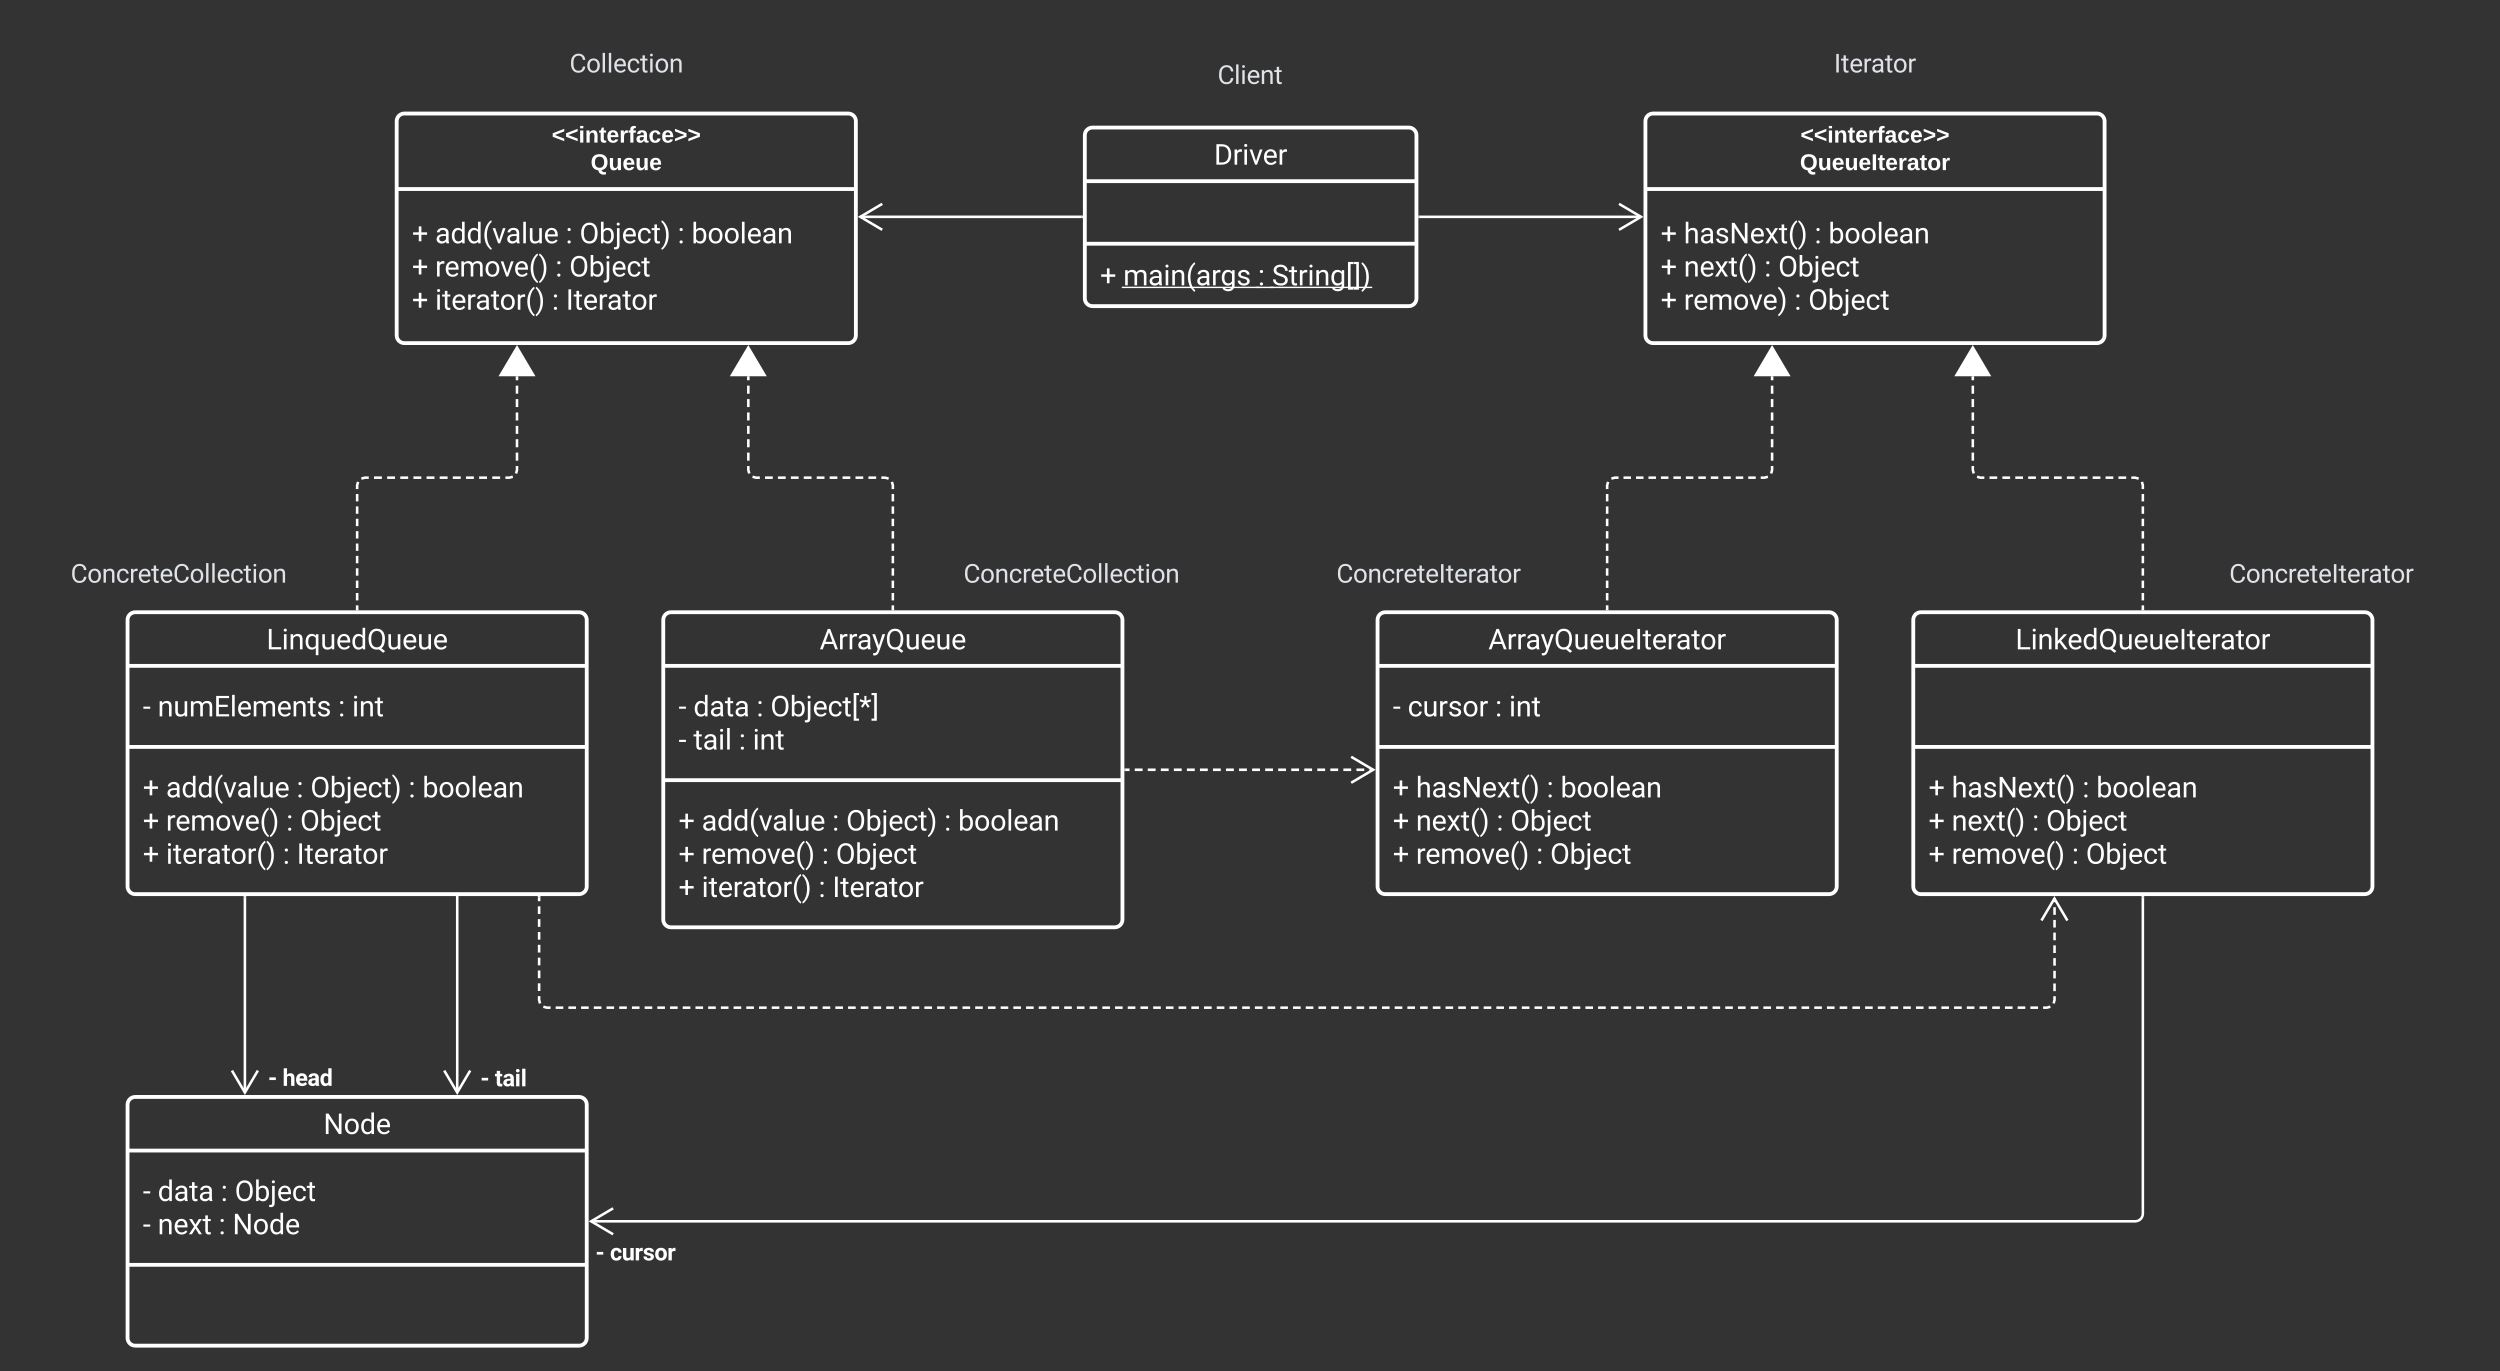 <svg xmlns="http://www.w3.org/2000/svg" xmlns:xlink="http://www.w3.org/1999/xlink" xmlns:lucid="lucid" width="1960" height="1075"><rect width="100%" height="100%" fill="#333333" stroke="none"/><g transform="translate(-140 -360)" lucid:page-tab-id="3UGUZuS4~6EK"><path d="M860 780h240v60H860z" fill="none"/><use xlink:href="#a" transform="matrix(1,0,0,1,860,780) translate(35.371 36.836)"/><path d="M240 846c0-3.3 2.7-6 6-6h348c3.3 0 6 2.7 6 6v209c0 3.3-2.7 6-6 6H246c-3.3 0-6-2.7-6-6z" stroke="#fff" stroke-width="3" fill-opacity="0"/><path d="M240 882.04h360m-360 63.54h360" stroke="#fff" stroke-width="3" fill="none"/><use xlink:href="#b" transform="matrix(1,0,0,1,248,848) translate(100.939 21.095)"/><use xlink:href="#c" transform="matrix(1,0,0,1,252,890.042) translate(0 31.595)"/><use xlink:href="#d" transform="matrix(1,0,0,1,252,890.042) translate(153.147 31.595)"/><use xlink:href="#e" transform="matrix(1,0,0,1,252,890.042) translate(164.03 31.595)"/><use xlink:href="#f" transform="matrix(1,0,0,1,252,953.583) translate(0 31.554)"/><use xlink:href="#g" transform="matrix(1,0,0,1,252,953.583) translate(18.099 31.554)"/><use xlink:href="#d" transform="matrix(1,0,0,1,252,953.583) translate(120.454 31.554)"/><use xlink:href="#h" transform="matrix(1,0,0,1,252,953.583) translate(131.337 31.554)"/><use xlink:href="#d" transform="matrix(1,0,0,1,252,953.583) translate(208.279 31.554)"/><use xlink:href="#i" transform="matrix(1,0,0,1,252,953.583) translate(219.162 31.554)"/><use xlink:href="#j" transform="matrix(1,0,0,1,252,953.583) translate(0 57.595)"/><use xlink:href="#k" transform="matrix(1,0,0,1,252,953.583) translate(18.099 57.595)"/><use xlink:href="#d" transform="matrix(1,0,0,1,252,953.583) translate(112.391 57.595)"/><use xlink:href="#l" transform="matrix(1,0,0,1,252,953.583) translate(123.275 57.595)"/><use xlink:href="#j" transform="matrix(1,0,0,1,252,953.583) translate(0 83.637)"/><use xlink:href="#m" transform="matrix(1,0,0,1,252,953.583) translate(18.099 83.637)"/><use xlink:href="#d" transform="matrix(1,0,0,1,252,953.583) translate(109.755 83.637)"/><use xlink:href="#n" transform="matrix(1,0,0,1,252,953.583) translate(120.638 83.637)"/><path d="M660 846c0-3.3 2.7-6 6-6h348c3.3 0 6 2.7 6 6v235c0 3.3-2.7 6-6 6H666c-3.3 0-6-2.7-6-6z" stroke="#fff" stroke-width="3" fill-opacity="0"/><path d="M660 882.04h360m-360 89.6h360" stroke="#fff" stroke-width="3" fill="none"/><use xlink:href="#o" transform="matrix(1,0,0,1,668,848) translate(114.567 21.095)"/><use xlink:href="#p" transform="matrix(1,0,0,1,672,890.042) translate(0 31.575)"/><use xlink:href="#d" transform="matrix(1,0,0,1,672,890.042) translate(61.1 31.575)"/><use xlink:href="#q" transform="matrix(1,0,0,1,672,890.042) translate(71.984 31.575)"/><use xlink:href="#r" transform="matrix(1,0,0,1,672,890.042) translate(0 57.616)"/><use xlink:href="#d" transform="matrix(1,0,0,1,672,890.042) translate(47.266 57.616)"/><use xlink:href="#e" transform="matrix(1,0,0,1,672,890.042) translate(58.149 57.616)"/><use xlink:href="#f" transform="matrix(1,0,0,1,672,979.625) translate(0 31.554)"/><use xlink:href="#g" transform="matrix(1,0,0,1,672,979.625) translate(18.099 31.554)"/><use xlink:href="#d" transform="matrix(1,0,0,1,672,979.625) translate(120.454 31.554)"/><use xlink:href="#h" transform="matrix(1,0,0,1,672,979.625) translate(131.337 31.554)"/><use xlink:href="#d" transform="matrix(1,0,0,1,672,979.625) translate(208.279 31.554)"/><use xlink:href="#s" transform="matrix(1,0,0,1,672,979.625) translate(219.162 31.554)"/><use xlink:href="#f" transform="matrix(1,0,0,1,672,979.625) translate(0 57.595)"/><use xlink:href="#k" transform="matrix(1,0,0,1,672,979.625) translate(18.099 57.595)"/><use xlink:href="#d" transform="matrix(1,0,0,1,672,979.625) translate(112.391 57.595)"/><use xlink:href="#t" transform="matrix(1,0,0,1,672,979.625) translate(123.275 57.595)"/><use xlink:href="#f" transform="matrix(1,0,0,1,672,979.625) translate(0 83.637)"/><use xlink:href="#m" transform="matrix(1,0,0,1,672,979.625) translate(18.099 83.637)"/><use xlink:href="#d" transform="matrix(1,0,0,1,672,979.625) translate(109.755 83.637)"/><use xlink:href="#n" transform="matrix(1,0,0,1,672,979.625) translate(120.638 83.637)"/><path d="M240 1226c0-3.3 2.7-6 6-6h348c3.3 0 6 2.7 6 6v183c0 3.3-2.7 6-6 6H246c-3.3 0-6-2.7-6-6z" stroke="#fff" stroke-width="3" fill-opacity="0"/><path d="M240 1262.04h360m-360 89.6l360-.02" stroke="#fff" stroke-width="3" fill="none"/><use xlink:href="#u" transform="matrix(1,0,0,1,248,1228) translate(145.589 21.095)"/><use xlink:href="#v" transform="matrix(1,0,0,1,252,1270.042) translate(0 31.575)"/><use xlink:href="#w" transform="matrix(1,0,0,1,252,1270.042) translate(11.632 31.575)"/><use xlink:href="#d" transform="matrix(1,0,0,1,252,1270.042) translate(61.1 31.575)"/><use xlink:href="#l" transform="matrix(1,0,0,1,252,1270.042) translate(71.984 31.575)"/><use xlink:href="#x" transform="matrix(1,0,0,1,252,1270.042) translate(0 57.616)"/><use xlink:href="#y" transform="matrix(1,0,0,1,252,1270.042) translate(11.632 57.616)"/><use xlink:href="#d" transform="matrix(1,0,0,1,252,1270.042) translate(59.44 57.616)"/><use xlink:href="#z" transform="matrix(1,0,0,1,252,1270.042) translate(70.323 57.616)"/><path d="M332 1063.5v153.18" stroke="#fff" stroke-width="2" fill="none"/><path d="M333 1063.53h-2v-1.03h2z" stroke="#fff" stroke-width=".05" fill="#fff"/><path d="M321.82 1199.32l10.18 17.22 10.18-17.22" stroke="#fff" stroke-width="2" fill="none"/><use xlink:href="#A" transform="matrix(1,0,0,1,350.181,1194.829) translate(0 16.493)"/><path d="M498.46 1061v155.68M498.46 1061.03V1060M488.28 1199.32l10.18 17.22 10.18-17.22" stroke="#fff" stroke-width="2" fill="none"/><use xlink:href="#B" transform="matrix(1,0,0,1,516.637,1195.181) translate(0 16.493)"/><use xlink:href="#C" transform="matrix(1,0,0,1,516.637,1195.181) translate(11.319 16.493)"/><path d="M1220 846c0-3.3 2.7-6 6-6h348c3.3 0 6 2.7 6 6v209c0 3.3-2.7 6-6 6h-348c-3.3 0-6-2.7-6-6z" stroke="#fff" stroke-width="3" fill-opacity="0"/><path d="M1220 882.04h360m-360 63.54h360" stroke="#fff" stroke-width="3" fill="none"/><use xlink:href="#D" transform="matrix(1,0,0,1,1228,848) translate(78.825 21.095)"/><use xlink:href="#E" transform="matrix(1,0,0,1,1232,890.042) translate(0 31.595)"/><use xlink:href="#d" transform="matrix(1,0,0,1,1232,890.042) translate(80.187 31.595)"/><use xlink:href="#e" transform="matrix(1,0,0,1,1232,890.042) translate(91.07 31.595)"/><use xlink:href="#f" transform="matrix(1,0,0,1,1232,953.583) translate(0 31.554)"/><use xlink:href="#F" transform="matrix(1,0,0,1,1232,953.583) translate(18.099 31.554)"/><use xlink:href="#d" transform="matrix(1,0,0,1,1232,953.583) translate(120.595 31.554)"/><use xlink:href="#i" transform="matrix(1,0,0,1,1232,953.583) translate(131.478 31.554)"/><use xlink:href="#j" transform="matrix(1,0,0,1,1232,953.583) translate(0 57.595)"/><use xlink:href="#G" transform="matrix(1,0,0,1,1232,953.583) translate(18.099 57.595)"/><use xlink:href="#d" transform="matrix(1,0,0,1,1232,953.583) translate(81.228 57.595)"/><use xlink:href="#l" transform="matrix(1,0,0,1,1232,953.583) translate(92.112 57.595)"/><use xlink:href="#j" transform="matrix(1,0,0,1,1232,953.583) translate(0 83.637)"/><use xlink:href="#k" transform="matrix(1,0,0,1,1232,953.583) translate(18.099 83.637)"/><use xlink:href="#d" transform="matrix(1,0,0,1,1232,953.583) translate(112.391 83.637)"/><use xlink:href="#H" transform="matrix(1,0,0,1,1232,953.583) translate(123.275 83.637)"/><path d="M1640 846c0-3.3 2.7-6 6-6h348c3.3 0 6 2.7 6 6v209c0 3.3-2.7 6-6 6h-348c-3.3 0-6-2.7-6-6z" stroke="#fff" stroke-width="3" fill-opacity="0"/><path d="M1640 882.04h360m-360 63.54h360" stroke="#fff" stroke-width="3" fill="none"/><use xlink:href="#I" transform="matrix(1,0,0,1,1648,848) translate(72.114 21.095)"/><g><use xlink:href="#f" transform="matrix(1,0,0,1,1652,953.583) translate(0 31.554)"/><use xlink:href="#F" transform="matrix(1,0,0,1,1652,953.583) translate(18.099 31.554)"/><use xlink:href="#d" transform="matrix(1,0,0,1,1652,953.583) translate(120.595 31.554)"/><use xlink:href="#i" transform="matrix(1,0,0,1,1652,953.583) translate(131.478 31.554)"/><use xlink:href="#j" transform="matrix(1,0,0,1,1652,953.583) translate(0 57.595)"/><use xlink:href="#G" transform="matrix(1,0,0,1,1652,953.583) translate(18.099 57.595)"/><use xlink:href="#d" transform="matrix(1,0,0,1,1652,953.583) translate(81.228 57.595)"/><use xlink:href="#l" transform="matrix(1,0,0,1,1652,953.583) translate(92.112 57.595)"/><use xlink:href="#j" transform="matrix(1,0,0,1,1652,953.583) translate(0 83.637)"/><use xlink:href="#k" transform="matrix(1,0,0,1,1652,953.583) translate(18.099 83.637)"/><use xlink:href="#d" transform="matrix(1,0,0,1,1652,953.583) translate(112.391 83.637)"/><use xlink:href="#H" transform="matrix(1,0,0,1,1652,953.583) translate(123.275 83.637)"/></g><path d="M1820 1063.5v248c0 3.3-2.7 6-6 6H603.32" stroke="#fff" stroke-width="2" fill="none"/><path d="M1821 1063.53h-2v-1.03h2z" stroke="#fff" stroke-width=".05" fill="#fff"/><path d="M620.68 1307.32l-17.22 10.18 17.22 10.18" stroke="#fff" stroke-width="2" fill="none"/><g><use xlink:href="#J" transform="matrix(1,0,0,1,606.884,1331.681) translate(0 16.493)"/></g><path d="M990.5 466c0-3.3 2.7-6 6-6h248c3.3 0 6 2.7 6 6v128c0 3.3-2.7 6-6 6h-248c-3.3 0-6-2.7-6-6z" stroke="#fff" stroke-width="3" fill-opacity="0"/><path d="M990.5 502.04h260m-260 49.04h260" stroke="#fff" stroke-width="3" fill="none"/><g><use xlink:href="#K" transform="matrix(1,0,0,1,998.5,468) translate(93.3 21.095)"/></g><g><use xlink:href="#L" transform="matrix(1,0,0,1,1002.5,559.083) translate(0 24.595)"/><use xlink:href="#M" transform="matrix(1,0,0,1,1002.5,559.083) translate(18.099 24.595)"/><use xlink:href="#N" transform="matrix(1,0,0,1,1002.5,559.083) translate(123.741 24.595)"/><use xlink:href="#O" transform="matrix(1,0,0,1,1002.5,559.083) translate(134.625 24.595)"/></g><path d="M451 455c0-3.3 2.7-6 6-6h348c3.3 0 6 2.7 6 6v168c0 3.3-2.7 6-6 6H457c-3.3 0-6-2.7-6-6z" stroke="#fff" stroke-width="3" fill-opacity="0"/><path d="M451 508.2h360" stroke="#fff" stroke-width="3" fill="none"/><g><use xlink:href="#P" transform="matrix(1,0,0,1,459,457) translate(113.575 14.8)"/><use xlink:href="#Q" transform="matrix(1,0,0,1,459,457) translate(144.05 36.4)"/></g><g><use xlink:href="#f" transform="matrix(1,0,0,1,463,516.2) translate(0 34.554)"/><use xlink:href="#g" transform="matrix(1,0,0,1,463,516.2) translate(18.099 34.554)"/><use xlink:href="#d" transform="matrix(1,0,0,1,463,516.2) translate(120.454 34.554)"/><use xlink:href="#h" transform="matrix(1,0,0,1,463,516.2) translate(131.337 34.554)"/><use xlink:href="#d" transform="matrix(1,0,0,1,463,516.2) translate(208.279 34.554)"/><use xlink:href="#s" transform="matrix(1,0,0,1,463,516.2) translate(219.162 34.554)"/><use xlink:href="#f" transform="matrix(1,0,0,1,463,516.2) translate(0 60.595)"/><use xlink:href="#k" transform="matrix(1,0,0,1,463,516.2) translate(18.099 60.595)"/><use xlink:href="#d" transform="matrix(1,0,0,1,463,516.2) translate(112.391 60.595)"/><use xlink:href="#t" transform="matrix(1,0,0,1,463,516.2) translate(123.275 60.595)"/><use xlink:href="#f" transform="matrix(1,0,0,1,463,516.2) translate(0 86.637)"/><use xlink:href="#m" transform="matrix(1,0,0,1,463,516.2) translate(18.099 86.637)"/><use xlink:href="#d" transform="matrix(1,0,0,1,463,516.2) translate(109.755 86.637)"/><use xlink:href="#n" transform="matrix(1,0,0,1,463,516.2) translate(120.638 86.637)"/></g><path d="M1430 455c0-3.3 2.7-6 6-6h348c3.3 0 6 2.7 6 6v168c0 3.3-2.7 6-6 6h-348c-3.3 0-6-2.7-6-6z" stroke="#fff" stroke-width="3" fill-opacity="0"/><path d="M1430 508.2h360" stroke="#fff" stroke-width="3" fill="none"/><g><use xlink:href="#P" transform="matrix(1,0,0,1,1438,457) translate(113.575 14.8)"/><use xlink:href="#R" transform="matrix(1,0,0,1,1438,457) translate(113.125 36.4)"/></g><g><use xlink:href="#f" transform="matrix(1,0,0,1,1442,516.2) translate(0 34.554)"/><use xlink:href="#F" transform="matrix(1,0,0,1,1442,516.2) translate(18.099 34.554)"/><use xlink:href="#d" transform="matrix(1,0,0,1,1442,516.2) translate(120.595 34.554)"/><use xlink:href="#s" transform="matrix(1,0,0,1,1442,516.2) translate(131.478 34.554)"/><use xlink:href="#f" transform="matrix(1,0,0,1,1442,516.2) translate(0 60.595)"/><use xlink:href="#G" transform="matrix(1,0,0,1,1442,516.2) translate(18.099 60.595)"/><use xlink:href="#d" transform="matrix(1,0,0,1,1442,516.2) translate(81.228 60.595)"/><use xlink:href="#t" transform="matrix(1,0,0,1,1442,516.2) translate(92.112 60.595)"/><use xlink:href="#f" transform="matrix(1,0,0,1,1442,516.2) translate(0 86.637)"/><use xlink:href="#S" transform="matrix(1,0,0,1,1442,516.2) translate(18.099 86.637)"/><use xlink:href="#d" transform="matrix(1,0,0,1,1442,516.2) translate(104.796 86.637)"/><use xlink:href="#H" transform="matrix(1,0,0,1,1442,516.2) translate(115.679 86.637)"/></g><path d="M1400 837.5v-2.9m0-3.9v-5.8m0-3.9v-5.8m0-3.9v-5.8m0-3.9v-5.8m0-3.9v-5.8m0-3.9v-5.8m0-3.9v-5.8m0-3.9V757m0-3.9v-5.8m0-3.9v-2.9l.73-2.7m2.57-2.57l2.7-.73h2.93m3.9 0h5.88m3.92 0h5.87m3.9 0h5.87m3.9 0h5.87m3.92 0h5.86m3.9 0h5.88m3.9 0h5.88m3.9 0h5.88m3.9 0h5.87m3.9 0h5.88m3.92 0h5.87m3.9 0h2.93l2.7-.73m2.57-2.57l.73-2.7v-3.15m0-4.2v-6.3m0-4.2v-6.3m0-4.2v-6.3m0-4.2v-6.3m0-4.2v-6.3m0-4.2v-6.32m0-4.2v-3.15" stroke="#fff" stroke-width="2" fill="none"/><path d="M1401 838.5h-2v-1.03h2z" stroke="#fff" stroke-width=".05" fill="#fff"/><path d="M1529.33 632.46l12.73 21.52h-25.45z" stroke="#fff" stroke-width="2" fill="#fff"/><path d="M1820 837.5v-2.9m0-3.9v-5.8m0-3.9v-5.8m0-3.9v-5.8m0-3.9v-5.8m0-3.9v-5.8m0-3.9v-5.8m0-3.9v-5.8m0-3.9V757m0-3.9v-5.8m0-3.9v-2.9l-.73-2.7m-2.57-2.57l-2.7-.73h-3.03m-4.05 0h-6.06m-4.05 0h-6.06m-4.04 0h-6.07m-4.04 0h-6.08m-4.04 0h-6.07m-4.03 0h-6.07m-4.04 0h-6.07m-4.06 0h-6.06m-4.05 0h-6.06m-4.05 0h-6.06m-4.05 0h-6.06m-4.04 0h-3.03l-2.7-.73m-2.57-2.57l-.73-2.7v-3.15m0-4.2v-6.3m0-4.2v-6.3m0-4.2v-6.3m0-4.2v-6.3m0-4.2v-6.3m0-4.2v-6.32m0-4.2v-3.15" stroke="#fff" stroke-width="2" fill="none"/><path d="M1821 838.5h-2v-1.03h2z" stroke="#fff" stroke-width=".05" fill="#fff"/><path d="M1686.67 632.46l12.72 21.52h-25.46z" stroke="#fff" stroke-width="2" fill="#fff"/><path d="M840 837.5v-2.9m0-3.9v-5.8m0-3.9v-5.8m0-3.9v-5.8m0-3.9v-5.8m0-3.9v-5.8m0-3.9v-5.8m0-3.9v-5.8m0-3.9V757m0-3.9v-5.8m0-3.9v-2.9l-.73-2.7m-2.57-2.57l-2.7-.73h-3.04m-4.05 0h-6.07m-4.06 0h-6.08m-4.06 0h-6.08m-4.05 0h-6.07m-4.06 0h-6.08m-4.06 0h-6.08m-4.05 0h-6.07m-4.06 0h-6.08m-4.06 0h-6.08m-4.05 0h-3.03l-2.7-.73m-2.57-2.57l-.73-2.7v-3.15m0-4.2v-6.3m0-4.2v-6.3m0-4.2v-6.3m0-4.2v-6.3m0-4.2v-6.3m0-4.2v-6.32m0-4.2v-3.15" stroke="#fff" stroke-width="2" fill="none"/><path d="M841 838.5h-2v-1.03h2z" stroke="#fff" stroke-width=".05" fill="#fff"/><path d="M726.67 632.46l12.72 21.52h-25.46z" stroke="#fff" stroke-width="2" fill="#fff"/><path d="M420 837.5v-2.9m0-3.9v-5.8m0-3.9v-5.8m0-3.9v-5.8m0-3.9v-5.8m0-3.9v-5.8m0-3.9v-5.8m0-3.9v-5.8m0-3.9V757m0-3.9v-5.8m0-3.9v-2.9l.73-2.7m2.57-2.57l2.7-.73h3.1m4.1 0h6.2m4.12 0h6.18m4.12 0H460m4.12 0h6.18m4.12 0h6.2m4.1 0h6.2m4.1 0h6.2m4.1 0h6.2m4.12 0h6.18m4.12 0h6.18m4.12 0h3.1l2.7-.73m2.56-2.57l.73-2.7v-3.15m0-4.2v-6.3m0-4.2v-6.3m0-4.2v-6.3m0-4.2v-6.3m0-4.2v-6.3m0-4.2v-6.32m0-4.2v-3.15" stroke="#fff" stroke-width="2" fill="none"/><path d="M421 838.5h-2v-1.03h2z" stroke="#fff" stroke-width=".05" fill="#fff"/><path d="M545.33 632.46l12.73 21.52H532.6z" stroke="#fff" stroke-width="2" fill="#fff"/><path d="M1253 530h173.68" stroke="#fff" stroke-width="2" fill="none"/><path d="M1253.03 531H1252v-2h1.03z" stroke="#fff" stroke-width=".05" fill="#fff"/><path d="M1409.32 540.18l17.22-10.18-17.22-10.18M988 530H814.32" stroke="#fff" stroke-width="2" fill="none"/><path d="M989 531h-1.03v-2H989z" stroke="#fff" stroke-width=".05" fill="#fff"/><path d="M831.68 519.82L814.46 530l17.22 10.18M562.67 1063.5v3.02m0 4.02v6.04m0 4.03v6.04m0 4.03v6.04m0 4.03v6.04m0 4.02v6.03m0 4.03v6.03m0 4.02v6.04m0 4.02v3.02l.73 2.7m2.57 2.57l2.7.73h3m3.97 0h5.98m4 0h5.97m3.98 0h5.97m4 0h5.97m4 0h5.97m3.97 0h5.98m4 0h5.97m4 0h5.97m3.97 0h5.98m4 0h5.97m3.98 0h5.98m4 0h5.97m4 0h5.97m3.98 0h5.98m4 0h5.97m3.98 0h5.98m4 0h5.98m4 0h5.97m3.98 0H761m4 0h5.98m3.98 0h5.98m4 0h5.97m4 0h5.98m3.98 0h5.98m4 0h5.97m4 0h5.98m3.98 0h5.98m4 0h5.97m4 0h5.97m4 0h5.97m4 0h5.97m4 0h5.97m4 0h5.97m3.98 0h5.98m4 0h5.97m4 0h5.97m3.98 0h5.98m4 0h5.97m3.98 0h5.98m4 0h5.97m4 0h5.97m3.98 0h5.98m4 0h5.97m4 0h5.96m4 0h5.97m4 0h5.97m3.98 0h5.98m4 0h5.97m4 0h5.97m3.98 0h5.98m4 0h5.97m3.98 0h6m3.98 0h5.98m4 0h5.97m3.98 0h6m3.98 0h5.98m3.98 0h5.98m4 0h5.97m3.98 0h5.98m3.98 0h5.98m4 0h5.97m3.98 0h5.97m4 0h5.97m4 0h5.97m3.97 0h5.98m4 0h5.97m4 0h5.97m3.97 0h5.98m4 0h5.97m3.98 0h5.98m4 0h5.97m4 0h5.97m3.98 0h5.98m4 0h5.97m3.98 0h5.98m4 0h5.98m4 0h5.97m3.98 0h5.98m4 0h5.98m3.98 0h5.98m4 0h5.97m4 0h5.98m3.98 0h5.98m4 0h5.97m4 0h5.98m3.98 0h5.98m4 0h5.97m4 0h5.97m4 0h5.97m4 0h5.97m4 0h5.97m4 0h5.97m3.98 0h5.98m4 0h5.97m4 0h5.97m3.98 0h5.98m4 0h5.97m3.98 0h5.98m4 0h5.97m4 0h5.97m3.98 0h5.98m4 0h5.97m4 0h5.96m4 0h5.97m4 0h5.97m3.98 0h5.98m4 0h5.97m4 0h5.97m3.98 0h5.98m4 0h5.97m3.98 0h6m3.98 0h5.98m4 0h5.97m3.98 0h6m3.98 0h5.98m3.98 0h5.98m4 0h5.97m3.98 0h3l2.7-.73m2.56-2.57l.73-2.7v-3m0-3.97v-5.98m0-3.98v-5.98m0-4v-5.97m0-3.98v-5.98m0-3.98v-6m0-3.97v-5.98m0-3.98v-5.98m0-4v-2.98" stroke="#fff" stroke-width="2" fill="none"/><path d="M563.67 1063.53h-2v-1.03h2z" stroke="#fff" stroke-width=".05" fill="#fff"/><path d="M1760.85 1081.68l-10.18-17.22-10.18 17.22M1022.5 963.5h3.07m4.08 0h6.14m4.07 0h6.14m4.1 0h6.13m4.08 0h6.15m4.08 0h6.14m4.08 0h6.14m4.07 0h6.14m4.1 0h6.13m4.08 0h6.15m4.08 0h6.14m4.1 0h6.12m4.08 0h6.13m4.1 0h6.13m4.1 0h6.12m4.1 0h6.12m4.1 0h6.12m4.08 0h6.13m4.1 0h6.13m4.1 0h3.05" stroke="#fff" stroke-width="2" fill="none"/><path d="M1022.53 964.5h-1.03v-2h1.03z" stroke="#fff" stroke-width=".05" fill="#fff"/><path d="M1199.32 973.68l17.22-10.18-17.22-10.18" stroke="#fff" stroke-width="2" fill="none"/><path d="M160 780h240v60H160z" fill="none"/><g><use xlink:href="#a" transform="matrix(1,0,0,1,160,780) translate(35.371 36.836)"/></g><path d="M511 380h240v60H511z" fill="none"/><g><use xlink:href="#T" transform="matrix(1,0,0,1,511,380) translate(75.488 36.836)"/></g><path d="M1000 389h240v60h-240z" fill="none"/><g><use xlink:href="#U" transform="matrix(1,0,0,1,1000,389) translate(94.556 36.836)"/></g><path d="M1490 380h240v60h-240z" fill="none"/><g><use xlink:href="#V" transform="matrix(1,0,0,1,1490,380) translate(87.832 36.836)"/></g><path d="M1840 780h240v60h-240z" fill="none"/><g><use xlink:href="#W" transform="matrix(1,0,0,1,1840,780) translate(47.715 36.836)"/></g><path d="M1140 780h240v60h-240z" fill="none"/><g><use xlink:href="#W" transform="matrix(1,0,0,1,1140,780) translate(47.715 36.836)"/></g><defs><path fill="#dfe3e8" d="M688-137c238 0 323-102 359-325h193c-32 297-228 482-552 482-361 0-569-299-569-680 0-197 8-360 73-497 88-186 257-317 513-319 316-2 509 195 535 488h-193c-31-212-118-330-342-330-272 0-397 224-393 523v141c-3 282 115 517 376 517" id="X"/><path fill="#dfe3e8" d="M584 20C278 26 81-227 91-551c10-320 175-545 491-551 308-5 503 247 494 573-9 322-175 543-492 549zm-2-970c-208 0-305 185-305 421 0 216 106 398 307 398 211 0 307-186 307-420 0-214-109-399-309-399" id="Y"/><path fill="#dfe3e8" d="M589-945c-131 0-219 81-264 174V0H140v-1082h175l6 136c83-104 191-156 324-156 229 0 346 129 346 387V0H806v-716c-2-153-65-229-217-229" id="Z"/><path fill="#dfe3e8" d="M277-555c0 244 77 420 297 424 127 2 249-93 255-210h175C980-127 805 20 574 20 258 20 81-222 92-562c11-319 164-533 481-540 237-5 426 165 431 392H829c-7-133-115-242-256-240-209 4-296 166-296 395" id="aa"/><path fill="#dfe3e8" d="M663-916c-163-27-288 18-338 148V0H140v-1082h180l3 125c61-97 147-145 258-145 36 0 63 5 82 14v172" id="ab"/><path fill="#dfe3e8" d="M599-131c141 0 220-65 285-146l113 88C906-50 770 20 589 20 281 21 93-214 93-545c0-223 93-397 233-485 74-48 154-72 240-72 300 2 449 218 445 537v77H278c0 197 129 357 321 357zm227-509c-3-180-88-310-260-310-170 0-264 140-282 310h542" id="ac"/><path fill="#dfe3e8" d="M456 20C285 20 205-92 206-268v-671H9v-143h197v-262h185v262h202v143H391v671c-9 125 92 149 207 118V0c-49 13-96 20-142 20" id="ad"/><path fill="#dfe3e8" d="M341 0H156v-1536h185V0" id="ae"/><path fill="#dfe3e8" d="M341 0H156v-1082h185V0zm-91-1264c-68 0-108-42-109-105 0-62 41-107 109-107s110 44 110 107-42 105-110 105" id="af"/><g id="a"><use transform="matrix(0.01,0,0,0.01,0,0)" xlink:href="#X"/><use transform="matrix(0.01,0,0,0.01,13.018,0)" xlink:href="#Y"/><use transform="matrix(0.01,0,0,0.01,24.424,0)" xlink:href="#Z"/><use transform="matrix(0.01,0,0,0.01,35.459,0)" xlink:href="#aa"/><use transform="matrix(0.01,0,0,0.01,45.928,0)" xlink:href="#ab"/><use transform="matrix(0.01,0,0,0.01,52.51,0)" xlink:href="#ac"/><use transform="matrix(0.01,0,0,0.01,63.105,0)" xlink:href="#ad"/><use transform="matrix(0.01,0,0,0.01,69.639,0)" xlink:href="#ac"/><use transform="matrix(0.01,0,0,0.01,80.234,0)" xlink:href="#X"/><use transform="matrix(0.01,0,0,0.01,93.252,0)" xlink:href="#Y"/><use transform="matrix(0.01,0,0,0.01,104.658,0)" xlink:href="#ae"/><use transform="matrix(0.01,0,0,0.01,109.512,0)" xlink:href="#ae"/><use transform="matrix(0.01,0,0,0.01,114.365,0)" xlink:href="#ac"/><use transform="matrix(0.01,0,0,0.01,124.961,0)" xlink:href="#aa"/><use transform="matrix(0.01,0,0,0.01,135.43,0)" xlink:href="#ad"/><use transform="matrix(0.01,0,0,0.01,141.963,0)" xlink:href="#af"/><use transform="matrix(0.01,0,0,0.01,146.816,0)" xlink:href="#Y"/><use transform="matrix(0.01,0,0,0.01,158.223,0)" xlink:href="#Z"/></g><path fill="#fff" d="M362-157h690V0H169v-1456h193v1299" id="ag"/><path fill="#fff" d="M341 0H156v-1082h185V0zm-91-1264c-68 0-108-42-109-105 0-62 41-107 109-107s110 44 110 107-42 105-110 105" id="ah"/><path fill="#fff" d="M589-945c-131 0-219 81-264 174V0H140v-1082h175l6 136c83-104 191-156 324-156 229 0 346 129 346 387V0H806v-716c-2-153-65-229-217-229" id="ai"/><path fill="#fff" d="M524 20C238 18 95-240 95-550c0-307 146-552 431-552 128 0 229 43 303 129l8-109h170V416H822v-516C747-20 648 20 524 20zm48-970c-208 0-292 182-292 421 0 219 92 398 290 398 110 0 194-49 252-146v-530c-59-95-142-143-250-143" id="aj"/><path fill="#fff" d="M491 20c-241-1-355-148-355-398v-704h185v699c0 164 67 246 200 246 141 0 235-53 282-158v-787h185V0H812l-4-107C736-22 630 20 491 20" id="ak"/><path fill="#fff" d="M599-131c141 0 220-65 285-146l113 88C906-50 770 20 589 20 281 21 93-214 93-545c0-223 93-397 233-485 74-48 154-72 240-72 300 2 449 218 445 537v77H278c0 197 129 357 321 357zm227-509c-3-180-88-310-260-310-170 0-264 140-282 310h542" id="al"/><path fill="#fff" d="M520 20C244 20 95-247 95-550c0-298 151-550 427-552 127 0 227 43 301 130v-564h185V0H838l-9-116C755-25 652 20 520 20zm48-965c-210 0-288 177-288 416 0 218 87 392 286 392 117 0 203-53 257-158v-497c-55-102-140-153-255-153" id="am"/><path fill="#fff" d="M1281-774c0 326-74 568-255 695l260 204-131 121L848 2C681 41 515 15 391-64 196-188 109-439 109-773c0-282 107-505 279-617 171-112 445-111 616-1 174 112 277 332 277 617zM696-143c312 0 393-279 393-632 0-307-114-536-395-536-268 0-393 232-393 523v107c-3 297 122 538 395 538" id="an"/><g id="b"><use transform="matrix(0.011,0,0,0.011,0,0)" xlink:href="#ag"/><use transform="matrix(0.011,0,0,0.011,11.957,0)" xlink:href="#ah"/><use transform="matrix(0.011,0,0,0.011,17.35,0)" xlink:href="#ai"/><use transform="matrix(0.011,0,0,0.011,29.612,0)" xlink:href="#aj"/><use transform="matrix(0.011,0,0,0.011,42.242,0)" xlink:href="#ak"/><use transform="matrix(0.011,0,0,0.011,54.492,0)" xlink:href="#al"/><use transform="matrix(0.011,0,0,0.011,66.265,0)" xlink:href="#am"/><use transform="matrix(0.011,0,0,0.011,78.798,0)" xlink:href="#an"/><use transform="matrix(0.011,0,0,0.011,94.076,0)" xlink:href="#ak"/><use transform="matrix(0.011,0,0,0.011,106.326,0)" xlink:href="#al"/><use transform="matrix(0.011,0,0,0.011,118.099,0)" xlink:href="#ak"/><use transform="matrix(0.011,0,0,0.011,130.349,0)" xlink:href="#al"/></g><path fill="#fff" d="M525-543H37v-151h488v151" id="ao"/><path fill="#fff" d="M1240-945c-141 0-250 95-250 227V0H804v-709c0-157-77-236-231-236-121 0-204 52-249 155V0H139v-1082h175l5 120c79-93 186-140 321-140 151 0 254 58 309 174 69-98 181-174 345-174 237 0 362 126 362 377V0h-185v-714c-2-159-67-231-231-231" id="ap"/><path fill="#fff" d="M992-673H361v516h733V0H169v-1456h915v158H361v468h631v157" id="aq"/><path fill="#fff" d="M341 0H156v-1536h185V0" id="ar"/><path fill="#fff" d="M456 20C285 20 205-92 206-268v-671H9v-143h197v-262h185v262h202v143H391v671c-9 125 92 149 207 118V0c-49 13-96 20-142 20" id="as"/><path fill="#fff" d="M538-131c121 0 232-49 232-156 0-50-20-88-56-117-73-60-334-92-420-143-92-55-162-110-162-238 0-190 192-317 400-317 223 0 414 129 413 338H759c0-108-110-186-227-186-119 0-215 53-215 159 0 45 18 78 53 101 76 52 331 90 416 139 98 57 169 115 169 251C955-92 760 20 538 20c-176 0-314-68-386-174-38-55-57-115-57-179h185c6 129 116 202 258 202" id="at"/><g id="c"><use transform="matrix(0.011,0,0,0.011,0,0)" xlink:href="#ao"/><use transform="matrix(0.011,0,0,0.011,11.632,0)" xlink:href="#ai"/><use transform="matrix(0.011,0,0,0.011,23.893,0)" xlink:href="#ak"/><use transform="matrix(0.011,0,0,0.011,36.144,0)" xlink:href="#ap"/><use transform="matrix(0.011,0,0,0.011,55.621,0)" xlink:href="#aq"/><use transform="matrix(0.011,0,0,0.011,68.251,0)" xlink:href="#ar"/><use transform="matrix(0.011,0,0,0.011,73.644,0)" xlink:href="#al"/><use transform="matrix(0.011,0,0,0.011,85.417,0)" xlink:href="#ap"/><use transform="matrix(0.011,0,0,0.011,104.894,0)" xlink:href="#al"/><use transform="matrix(0.011,0,0,0.011,116.667,0)" xlink:href="#ai"/><use transform="matrix(0.011,0,0,0.011,128.928,0)" xlink:href="#as"/><use transform="matrix(0.011,0,0,0.011,136.187,0)" xlink:href="#at"/></g><path fill="#fff" d="M248 11c-71 0-114-43-114-108 0-67 42-112 114-112s116 45 116 112c-1 65-45 108-116 108zm1-883c-71 0-114-43-114-108 0-67 42-112 114-112s116 45 116 112c-1 65-45 108-116 108" id="au"/><use transform="matrix(0.011,0,0,0.011,0,0)" xlink:href="#au" id="d"/><g id="e"><use transform="matrix(0.011,0,0,0.011,0,0)" xlink:href="#ah"/><use transform="matrix(0.011,0,0,0.011,5.393,0)" xlink:href="#ai"/><use transform="matrix(0.011,0,0,0.011,17.654,0)" xlink:href="#as"/></g><path fill="#fff" d="M670-781h406v175H670v460H484v-460H78v-175h406v-425h186v425" id="av"/><use transform="matrix(0.011,0,0,0.011,0,0)" xlink:href="#av" id="f"/><path fill="#fff" d="M561-1102c238-4 403 126 403 351v498c0 99 13 178 38 237V0H808c-11-21-19-59-26-114C696-25 593 20 474 20c-199 0-368-130-365-320 4-251 214-359 490-356h180v-85c-1-135-86-212-229-212-115 0-232 67-233 171H131c20-205 206-316 430-320zM294-326c0 117 90 185 207 185 122 0 239-75 278-162v-222H634c-227 0-340 66-340 199" id="aw"/><path fill="#fff" d="M319-664C304-226 428 158 661 357l-38 113c-89-49-172-133-254-248C142-97 71-578 194-1025c67-244 240-513 429-618l38 122c-201 153-330 502-342 857" id="ax"/><path fill="#fff" d="M497-251l268-831h189L566 0H425L33-1082h189" id="ay"/><g id="g"><use transform="matrix(0.011,0,0,0.011,0,0)" xlink:href="#aw"/><use transform="matrix(0.011,0,0,0.011,12.088,0)" xlink:href="#am"/><use transform="matrix(0.011,0,0,0.011,24.62,0)" xlink:href="#am"/><use transform="matrix(0.011,0,0,0.011,37.153,0)" xlink:href="#ax"/><use transform="matrix(0.011,0,0,0.011,44.748,0)" xlink:href="#ay"/><use transform="matrix(0.011,0,0,0.011,55.349,0)" xlink:href="#aw"/><use transform="matrix(0.011,0,0,0.011,67.437,0)" xlink:href="#ar"/><use transform="matrix(0.011,0,0,0.011,72.83,0)" xlink:href="#ak"/><use transform="matrix(0.011,0,0,0.011,85.08,0)" xlink:href="#al"/></g><path fill="#fff" d="M703-1476c426 0 599 333 586 795-11 408-187 701-584 701-422 0-587-333-587-793 0-282 106-507 280-617 89-56 190-86 305-86zm2 1333c312 0 393-279 393-632 0-308-116-536-395-536-269 0-394 232-394 523v107c-4 298 123 538 396 538" id="az"/><path fill="#fff" d="M634-1102c292 0 422 254 422 573 0 298-143 547-420 549-137 0-242-48-317-145L310 0H140v-1536h185v573c75-93 178-139 309-139zm-44 965c207 0 281-175 281-413 0-224-79-395-283-395-122 0-210 57-263 170v468c57 113 145 170 265 170" id="aA"/><path fill="#fff" d="M19 279c92 0 127-48 127-150v-1211h185V125c0 208-94 312-283 312-41 0-78-6-113-18V271c21 5 49 8 84 8zm216-1543c-68 0-107-42-108-105 0-61 42-107 108-107 68 0 110 44 110 107s-42 105-110 105" id="aB"/><path fill="#fff" d="M277-555c0 244 77 420 297 424 127 2 249-93 255-210h175C980-127 805 20 574 20 258 20 81-222 92-562c11-319 164-533 481-540 237-5 426 165 431 392H829c-7-133-115-242-256-240-209 4-296 166-296 395" id="aC"/><path fill="#fff" d="M38 357C331 141 457-487 337-984c-53-219-157-429-299-546l39-113c190 106 362 378 431 621 75 268 76 597 0 868C440 88 266 365 77 470" id="aD"/><g id="h"><use transform="matrix(0.011,0,0,0.011,0,0)" xlink:href="#az"/><use transform="matrix(0.011,0,0,0.011,15.278,0)" xlink:href="#aA"/><use transform="matrix(0.011,0,0,0.011,27.745,0)" xlink:href="#aB"/><use transform="matrix(0.011,0,0,0.011,33.051,0)" xlink:href="#al"/><use transform="matrix(0.011,0,0,0.011,44.824,0)" xlink:href="#aC"/><use transform="matrix(0.011,0,0,0.011,56.456,0)" xlink:href="#as"/><use transform="matrix(0.011,0,0,0.011,63.715,0)" xlink:href="#aD"/></g><path fill="#fff" d="M584 20C278 26 81-227 91-551c10-320 175-545 491-551 308-5 503 247 494 573-9 322-175 543-492 549zm-2-970c-208 0-305 185-305 421 0 216 106 398 307 398 211 0 307-186 307-420 0-214-109-399-309-399" id="aE"/><g id="i"><use transform="matrix(0.011,0,0,0.011,0,0)" xlink:href="#aA"/><use transform="matrix(0.011,0,0,0.011,12.467,0)" xlink:href="#aE"/><use transform="matrix(0.011,0,0,0.011,25.141,0)" xlink:href="#aE"/><use transform="matrix(0.011,0,0,0.011,37.815,0)" xlink:href="#ar"/><use transform="matrix(0.011,0,0,0.011,43.207,0)" xlink:href="#al"/><use transform="matrix(0.011,0,0,0.011,54.98,0)" xlink:href="#aw"/><use transform="matrix(0.011,0,0,0.011,67.068,0)" xlink:href="#ai"/></g><use transform="matrix(0.011,0,0,0.011,0,0)" xlink:href="#av" id="j"/><path fill="#fff" d="M663-916c-163-27-288 18-338 148V0H140v-1082h180l3 125c61-97 147-145 258-145 36 0 63 5 82 14v172" id="aF"/><g id="k"><use transform="matrix(0.011,0,0,0.011,0,0)" xlink:href="#aF"/><use transform="matrix(0.011,0,0,0.011,7.313,0)" xlink:href="#al"/><use transform="matrix(0.011,0,0,0.011,19.086,0)" xlink:href="#ap"/><use transform="matrix(0.011,0,0,0.011,38.563,0)" xlink:href="#aE"/><use transform="matrix(0.011,0,0,0.011,51.074,0)" xlink:href="#ay"/><use transform="matrix(0.011,0,0,0.011,61.697,0)" xlink:href="#al"/><use transform="matrix(0.011,0,0,0.011,73.47,0)" xlink:href="#ax"/><use transform="matrix(0.011,0,0,0.011,81.066,0)" xlink:href="#aD"/></g><g id="l"><use transform="matrix(0.011,0,0,0.011,0,0)" xlink:href="#az"/><use transform="matrix(0.011,0,0,0.011,15.278,0)" xlink:href="#aA"/><use transform="matrix(0.011,0,0,0.011,27.745,0)" xlink:href="#aB"/><use transform="matrix(0.011,0,0,0.011,33.051,0)" xlink:href="#al"/><use transform="matrix(0.011,0,0,0.011,44.824,0)" xlink:href="#aC"/><use transform="matrix(0.011,0,0,0.011,56.456,0)" xlink:href="#as"/></g><g id="m"><use transform="matrix(0.011,0,0,0.011,0,0)" xlink:href="#ah"/><use transform="matrix(0.011,0,0,0.011,5.393,0)" xlink:href="#as"/><use transform="matrix(0.011,0,0,0.011,12.652,0)" xlink:href="#al"/><use transform="matrix(0.011,0,0,0.011,24.425,0)" xlink:href="#aF"/><use transform="matrix(0.011,0,0,0.011,31.51,0)" xlink:href="#aw"/><use transform="matrix(0.011,0,0,0.011,43.598,0)" xlink:href="#as"/><use transform="matrix(0.011,0,0,0.011,50.64,0)" xlink:href="#aE"/><use transform="matrix(0.011,0,0,0.011,63.314,0)" xlink:href="#aF"/><use transform="matrix(0.011,0,0,0.011,70.833,0)" xlink:href="#ax"/><use transform="matrix(0.011,0,0,0.011,78.429,0)" xlink:href="#aD"/></g><path fill="#fff" d="M375 0H183v-1456h192V0" id="aG"/><g id="n"><use transform="matrix(0.011,0,0,0.011,0,0)" xlink:href="#aG"/><use transform="matrix(0.011,0,0,0.011,6.044,0)" xlink:href="#as"/><use transform="matrix(0.011,0,0,0.011,13.303,0)" xlink:href="#al"/><use transform="matrix(0.011,0,0,0.011,25.076,0)" xlink:href="#aF"/><use transform="matrix(0.011,0,0,0.011,32.161,0)" xlink:href="#aw"/><use transform="matrix(0.011,0,0,0.011,44.249,0)" xlink:href="#as"/><use transform="matrix(0.011,0,0,0.011,51.291,0)" xlink:href="#aE"/><use transform="matrix(0.011,0,0,0.011,63.965,0)" xlink:href="#aF"/></g><path fill="#fff" d="M973-380H363L226 0H28l556-1456h168L1309 0h-197zM421-538h495l-248-681" id="aH"/><path fill="#fff" d="M494-271l252-811h198L509 167C425 381 299 474 84 421V271c167 16 242-37 283-173l41-110L22-1082h202" id="aI"/><g id="o"><use transform="matrix(0.011,0,0,0.011,0,0)" xlink:href="#aH"/><use transform="matrix(0.011,0,0,0.011,14.497,0)" xlink:href="#aF"/><use transform="matrix(0.011,0,0,0.011,22.016,0)" xlink:href="#aF"/><use transform="matrix(0.011,0,0,0.011,29.102,0)" xlink:href="#aw"/><use transform="matrix(0.011,0,0,0.011,41.026,0)" xlink:href="#aI"/><use transform="matrix(0.011,0,0,0.011,51.541,0)" xlink:href="#an"/><use transform="matrix(0.011,0,0,0.011,66.819,0)" xlink:href="#ak"/><use transform="matrix(0.011,0,0,0.011,79.069,0)" xlink:href="#al"/><use transform="matrix(0.011,0,0,0.011,90.842,0)" xlink:href="#ak"/><use transform="matrix(0.011,0,0,0.011,103.092,0)" xlink:href="#al"/></g><g id="p"><use transform="matrix(0.011,0,0,0.011,0,0)" xlink:href="#ao"/><use transform="matrix(0.011,0,0,0.011,11.632,0)" xlink:href="#am"/><use transform="matrix(0.011,0,0,0.011,24.164,0)" xlink:href="#aw"/><use transform="matrix(0.011,0,0,0.011,36.252,0)" xlink:href="#as"/><use transform="matrix(0.011,0,0,0.011,43.511,0)" xlink:href="#aw"/></g><path fill="#fff" d="M523-1512H332V160h191v152H146v-1976h377v152" id="aJ"/><path fill="#fff" d="M330-983l-302-90 46-151 302 112-9-344h153l-10 349 297-110 46 152-307 91 198 271-124 94-186-288-180 281-125-91" id="aK"/><path fill="#fff" d="M9-1664h378V312H9V160h193v-1672H9v-152" id="aL"/><g id="q"><use transform="matrix(0.011,0,0,0.011,0,0)" xlink:href="#az"/><use transform="matrix(0.011,0,0,0.011,15.278,0)" xlink:href="#aA"/><use transform="matrix(0.011,0,0,0.011,27.745,0)" xlink:href="#aB"/><use transform="matrix(0.011,0,0,0.011,33.051,0)" xlink:href="#al"/><use transform="matrix(0.011,0,0,0.011,44.824,0)" xlink:href="#aC"/><use transform="matrix(0.011,0,0,0.011,56.456,0)" xlink:href="#as"/><use transform="matrix(0.011,0,0,0.011,63.715,0)" xlink:href="#aJ"/><use transform="matrix(0.011,0,0,0.011,69.607,0)" xlink:href="#aK"/><use transform="matrix(0.011,0,0,0.011,79.178,0)" xlink:href="#aL"/></g><g id="r"><use transform="matrix(0.011,0,0,0.011,0,0)" xlink:href="#ao"/><use transform="matrix(0.011,0,0,0.011,11.632,0)" xlink:href="#as"/><use transform="matrix(0.011,0,0,0.011,18.891,0)" xlink:href="#aw"/><use transform="matrix(0.011,0,0,0.011,30.979,0)" xlink:href="#ah"/><use transform="matrix(0.011,0,0,0.011,36.372,0)" xlink:href="#ar"/></g><g id="s"><use transform="matrix(0.011,0,0,0.011,0,0)" xlink:href="#aA"/><use transform="matrix(0.011,0,0,0.011,12.467,0)" xlink:href="#aE"/><use transform="matrix(0.011,0,0,0.011,25.141,0)" xlink:href="#aE"/><use transform="matrix(0.011,0,0,0.011,37.815,0)" xlink:href="#ar"/><use transform="matrix(0.011,0,0,0.011,43.207,0)" xlink:href="#al"/><use transform="matrix(0.011,0,0,0.011,54.98,0)" xlink:href="#aw"/><use transform="matrix(0.011,0,0,0.011,67.068,0)" xlink:href="#ai"/></g><g id="t"><use transform="matrix(0.011,0,0,0.011,0,0)" xlink:href="#az"/><use transform="matrix(0.011,0,0,0.011,15.278,0)" xlink:href="#aA"/><use transform="matrix(0.011,0,0,0.011,27.745,0)" xlink:href="#aB"/><use transform="matrix(0.011,0,0,0.011,33.051,0)" xlink:href="#al"/><use transform="matrix(0.011,0,0,0.011,44.824,0)" xlink:href="#aC"/><use transform="matrix(0.011,0,0,0.011,56.456,0)" xlink:href="#as"/></g><path fill="#fff" d="M1288 0h-193L362-1122V0H169v-1456h193l735 1127v-1127h191V0" id="aM"/><g id="u"><use transform="matrix(0.011,0,0,0.011,0,0)" xlink:href="#aM"/><use transform="matrix(0.011,0,0,0.011,15.842,0)" xlink:href="#aE"/><use transform="matrix(0.011,0,0,0.011,28.516,0)" xlink:href="#am"/><use transform="matrix(0.011,0,0,0.011,41.048,0)" xlink:href="#al"/></g><use transform="matrix(0.011,0,0,0.011,0,0)" xlink:href="#ao" id="v"/><g id="w"><use transform="matrix(0.011,0,0,0.011,0,0)" xlink:href="#am"/><use transform="matrix(0.011,0,0,0.011,12.533,0)" xlink:href="#aw"/><use transform="matrix(0.011,0,0,0.011,24.62,0)" xlink:href="#as"/><use transform="matrix(0.011,0,0,0.011,31.879,0)" xlink:href="#aw"/></g><use transform="matrix(0.011,0,0,0.011,0,0)" xlink:href="#ao" id="x"/><path fill="#fff" d="M503-687l240-395h216L605-547 970 0H756L506-405 256 0H41l365-547-354-535h214" id="aN"/><g id="y"><use transform="matrix(0.011,0,0,0.011,0,0)" xlink:href="#ai"/><use transform="matrix(0.011,0,0,0.011,12.261,0)" xlink:href="#al"/><use transform="matrix(0.011,0,0,0.011,24.034,0)" xlink:href="#aN"/><use transform="matrix(0.011,0,0,0.011,35.048,0)" xlink:href="#as"/></g><g id="z"><use transform="matrix(0.011,0,0,0.011,0,0)" xlink:href="#aM"/><use transform="matrix(0.011,0,0,0.011,15.842,0)" xlink:href="#aE"/><use transform="matrix(0.011,0,0,0.011,28.516,0)" xlink:href="#am"/><use transform="matrix(0.011,0,0,0.011,41.048,0)" xlink:href="#al"/></g><path fill="#fff" d="M673-507H110v-233h563v233" id="aO"/><path fill="#fff" d="M750-685c-1-124-48-182-173-182-85 0-146 33-184 98V0H104v-1536h289v572c77-92 173-138 289-138 235 0 357 136 357 409V0H750v-685" id="aP"/><path fill="#fff" d="M1031-175C952-60 797 20 609 20 287 20 60-206 72-543c12-330 180-559 505-559 309 0 482 214 477 537v118H365c15 134 115 234 263 234 111 0 198-40 261-121zM770-644c5-139-62-226-194-224-130 1-191 97-208 224h402" id="aQ"/><path fill="#fff" d="M552-1102c254-4 435 134 435 383v469c1 103 15 180 43 233V0H738c-13-26-23-58-29-97C639-19 548 20 436 20 238 20 64-113 68-304c5-258 212-357 496-357h133c11-137-29-227-160-227-90 0-156 45-156 131H92c15-231 213-342 460-345zM357-325c0 76 61 124 142 124 88 0 168-45 198-105v-186H589c-152 2-232 51-232 167" id="aR"/><path fill="#fff" d="M488 20C204 20 66-234 66-549c0-305 140-551 424-553 105 0 192 39 261 118v-552h290V0H780l-14-115C694-25 601 20 488 20zM355-528c0 176 51 314 207 314 89 0 152-38 189-113v-427c-36-75-98-113-187-113-139 0-209 113-209 339" id="aS"/><g id="A"><use transform="matrix(0.009,0,0,0.009,0,0)" xlink:href="#aO"/><use transform="matrix(0.009,0,0,0.009,11.319,0)" xlink:href="#aP"/><use transform="matrix(0.009,0,0,0.009,21.267,0)" xlink:href="#aQ"/><use transform="matrix(0.009,0,0,0.009,30.877,0)" xlink:href="#aR"/><use transform="matrix(0.009,0,0,0.009,40.408,0)" xlink:href="#aS"/></g><use transform="matrix(0.009,0,0,0.009,0,0)" xlink:href="#aO" id="B"/><path fill="#fff" d="M457-330c2 83 25 111 111 112 32 0 60-2 85-7V-6c-57 17-115 26-175 26-203 0-310-102-310-307v-583H10v-212h158v-266h289v266h185v212H457v540" id="aT"/><path fill="#fff" d="M416 0H126v-1082h290V0zM271-1212c-92 0-162-61-162-150s68-149 162-149c93 0 162 60 162 149s-70 150-162 150" id="aU"/><path fill="#fff" d="M416 0H126v-1536h290V0" id="aV"/><g id="C"><use transform="matrix(0.009,0,0,0.009,0,0)" xlink:href="#aT"/><use transform="matrix(0.009,0,0,0.009,6.007,0)" xlink:href="#aR"/><use transform="matrix(0.009,0,0,0.009,15.538,0)" xlink:href="#aU"/><use transform="matrix(0.009,0,0,0.009,20.252,0)" xlink:href="#aV"/></g><g id="D"><use transform="matrix(0.011,0,0,0.011,0,0)" xlink:href="#aH"/><use transform="matrix(0.011,0,0,0.011,14.497,0)" xlink:href="#aF"/><use transform="matrix(0.011,0,0,0.011,22.016,0)" xlink:href="#aF"/><use transform="matrix(0.011,0,0,0.011,29.102,0)" xlink:href="#aw"/><use transform="matrix(0.011,0,0,0.011,41.026,0)" xlink:href="#aI"/><use transform="matrix(0.011,0,0,0.011,51.541,0)" xlink:href="#an"/><use transform="matrix(0.011,0,0,0.011,66.819,0)" xlink:href="#ak"/><use transform="matrix(0.011,0,0,0.011,79.069,0)" xlink:href="#al"/><use transform="matrix(0.011,0,0,0.011,90.842,0)" xlink:href="#ak"/><use transform="matrix(0.011,0,0,0.011,103.092,0)" xlink:href="#al"/><use transform="matrix(0.011,0,0,0.011,114.865,0)" xlink:href="#aG"/><use transform="matrix(0.011,0,0,0.011,120.909,0)" xlink:href="#as"/><use transform="matrix(0.011,0,0,0.011,128.168,0)" xlink:href="#al"/><use transform="matrix(0.011,0,0,0.011,139.941,0)" xlink:href="#aF"/><use transform="matrix(0.011,0,0,0.011,147.027,0)" xlink:href="#aw"/><use transform="matrix(0.011,0,0,0.011,159.115,0)" xlink:href="#as"/><use transform="matrix(0.011,0,0,0.011,166.157,0)" xlink:href="#aE"/><use transform="matrix(0.011,0,0,0.011,178.83,0)" xlink:href="#aF"/></g><g id="E"><use transform="matrix(0.011,0,0,0.011,0,0)" xlink:href="#ao"/><use transform="matrix(0.011,0,0,0.011,11.632,0)" xlink:href="#aC"/><use transform="matrix(0.011,0,0,0.011,23.264,0)" xlink:href="#ak"/><use transform="matrix(0.011,0,0,0.011,35.514,0)" xlink:href="#aF"/><use transform="matrix(0.011,0,0,0.011,43.034,0)" xlink:href="#at"/><use transform="matrix(0.011,0,0,0.011,54.492,0)" xlink:href="#aE"/><use transform="matrix(0.011,0,0,0.011,67.166,0)" xlink:href="#aF"/></g><path fill="#fff" d="M589-945c-131 0-219 81-264 174V0H140v-1536h185v585c82-101 189-151 320-151 229 0 346 129 346 387V0H806v-716c-2-153-65-229-217-229" id="aW"/><g id="F"><use transform="matrix(0.011,0,0,0.011,0,0)" xlink:href="#aW"/><use transform="matrix(0.011,0,0,0.011,12.24,0)" xlink:href="#aw"/><use transform="matrix(0.011,0,0,0.011,24.327,0)" xlink:href="#at"/><use transform="matrix(0.011,0,0,0.011,35.786,0)" xlink:href="#aM"/><use transform="matrix(0.011,0,0,0.011,51.628,0)" xlink:href="#al"/><use transform="matrix(0.011,0,0,0.011,63.401,0)" xlink:href="#aN"/><use transform="matrix(0.011,0,0,0.011,74.414,0)" xlink:href="#as"/><use transform="matrix(0.011,0,0,0.011,81.673,0)" xlink:href="#ax"/><use transform="matrix(0.011,0,0,0.011,89.269,0)" xlink:href="#aD"/></g><g id="G"><use transform="matrix(0.011,0,0,0.011,0,0)" xlink:href="#ai"/><use transform="matrix(0.011,0,0,0.011,12.261,0)" xlink:href="#al"/><use transform="matrix(0.011,0,0,0.011,24.034,0)" xlink:href="#aN"/><use transform="matrix(0.011,0,0,0.011,35.048,0)" xlink:href="#as"/><use transform="matrix(0.011,0,0,0.011,42.307,0)" xlink:href="#ax"/><use transform="matrix(0.011,0,0,0.011,49.902,0)" xlink:href="#aD"/></g><g id="H"><use transform="matrix(0.011,0,0,0.011,0,0)" xlink:href="#az"/><use transform="matrix(0.011,0,0,0.011,15.278,0)" xlink:href="#aA"/><use transform="matrix(0.011,0,0,0.011,27.745,0)" xlink:href="#aB"/><use transform="matrix(0.011,0,0,0.011,33.051,0)" xlink:href="#al"/><use transform="matrix(0.011,0,0,0.011,44.824,0)" xlink:href="#aC"/><use transform="matrix(0.011,0,0,0.011,56.456,0)" xlink:href="#as"/></g><path fill="#fff" d="M442-501L326-380V0H141v-1536h185v929c135-169 291-317 436-475h225L566-630 1036 0H819" id="aX"/><g id="I"><use transform="matrix(0.011,0,0,0.011,0,0)" xlink:href="#ag"/><use transform="matrix(0.011,0,0,0.011,11.957,0)" xlink:href="#ah"/><use transform="matrix(0.011,0,0,0.011,17.35,0)" xlink:href="#ai"/><use transform="matrix(0.011,0,0,0.011,29.612,0)" xlink:href="#aX"/><use transform="matrix(0.011,0,0,0.011,40.658,0)" xlink:href="#al"/><use transform="matrix(0.011,0,0,0.011,52.431,0)" xlink:href="#am"/><use transform="matrix(0.011,0,0,0.011,64.963,0)" xlink:href="#an"/><use transform="matrix(0.011,0,0,0.011,80.241,0)" xlink:href="#ak"/><use transform="matrix(0.011,0,0,0.011,92.491,0)" xlink:href="#al"/><use transform="matrix(0.011,0,0,0.011,104.264,0)" xlink:href="#ak"/><use transform="matrix(0.011,0,0,0.011,116.515,0)" xlink:href="#al"/><use transform="matrix(0.011,0,0,0.011,128.288,0)" xlink:href="#aG"/><use transform="matrix(0.011,0,0,0.011,134.332,0)" xlink:href="#as"/><use transform="matrix(0.011,0,0,0.011,141.591,0)" xlink:href="#al"/><use transform="matrix(0.011,0,0,0.011,153.364,0)" xlink:href="#aF"/><use transform="matrix(0.011,0,0,0.011,160.449,0)" xlink:href="#aw"/><use transform="matrix(0.011,0,0,0.011,172.537,0)" xlink:href="#as"/><use transform="matrix(0.011,0,0,0.011,179.579,0)" xlink:href="#aE"/><use transform="matrix(0.011,0,0,0.011,192.253,0)" xlink:href="#aF"/></g><path fill="#fff" d="M355-556c-2 203 30 338 206 343 102 3 181-63 182-161h271C1001-128 821 17 566 20 242 24 66-212 66-554c0-320 184-548 498-548 262 0 451 167 450 423H743c-1-108-75-193-184-189-162 6-202 123-204 312" id="aY"/><path fill="#fff" d="M463 20c-241-1-359-147-359-393v-709h289v699c0 113 51 169 154 169 98 0 165-34 202-102v-766h290V0H767l-8-110C688-23 589 20 463 20" id="aZ"/><path fill="#fff" d="M719-811c-143-24-279 1-319 103V0H111v-1082h273l8 129c74-124 180-175 331-136" id="ba"/><path fill="#fff" d="M529-185c94 0 168-33 168-114 0-35-18-63-53-83s-91-39-168-55C219-491 90-600 90-765c0-208 203-337 432-337 246 0 451 124 453 349H686c-2-91-62-143-165-143-86 0-151 41-153 117 0 32 16 57 46 77 63 43 257 69 335 100 151 60 229 153 229 291C978-13 554 93 282-28 162-81 60-190 56-344h274c5 106 86 159 199 159" id="bb"/><path fill="#fff" d="M579 20C257 20 58-214 66-551c8-331 182-551 511-551 324 0 514 231 514 572 0 319-198 550-512 550zm-2-888c-169 0-222 141-222 338 0 181 61 317 224 317 170 0 223-137 223-338 0-178-64-317-225-317" id="bc"/><g id="J"><use transform="matrix(0.009,0,0,0.009,0,0)" xlink:href="#aO"/><use transform="matrix(0.009,0,0,0.009,11.319,0)" xlink:href="#aY"/><use transform="matrix(0.009,0,0,0.009,20.59,0)" xlink:href="#aZ"/><use transform="matrix(0.009,0,0,0.009,30.538,0)" xlink:href="#ba"/><use transform="matrix(0.009,0,0,0.009,37.023,0)" xlink:href="#bb"/><use transform="matrix(0.009,0,0,0.009,46.163,0)" xlink:href="#bc"/><use transform="matrix(0.009,0,0,0.009,56.215,0)" xlink:href="#ba"/></g><path fill="#fff" d="M1222-777c17 480-206 763-650 777H169v-1456h411c408 9 627 269 642 679zm-190 4c3-312-149-522-447-525H361v1141h202c308 0 473-209 469-531v-85" id="bd"/><g id="K"><use transform="matrix(0.011,0,0,0.011,0,0)" xlink:href="#bd"/><use transform="matrix(0.011,0,0,0.011,14.572,0)" xlink:href="#aF"/><use transform="matrix(0.011,0,0,0.011,22.092,0)" xlink:href="#ah"/><use transform="matrix(0.011,0,0,0.011,27.485,0)" xlink:href="#ay"/><use transform="matrix(0.011,0,0,0.011,38.108,0)" xlink:href="#al"/><use transform="matrix(0.011,0,0,0.011,49.881,0)" xlink:href="#aF"/></g><use transform="matrix(0.011,0,0,0.011,0,0)" xlink:href="#av" id="L"/><path fill="#fff" d="M521 20C240 20 96-239 96-550c0-303 147-552 427-552 132 0 235 47 309 140l9-120h169V-26c4 277-183 454-459 452-165-1-334-81-400-187l96-111c79 98 176 147 291 147 180 1 288-109 286-290v-93C750-23 649 20 521 20zm48-965c-209 0-287 178-287 416 0 217 86 392 285 392 117 0 202-53 257-159v-494c-57-103-142-155-255-155" id="be"/><g id="M"><use transform="matrix(0.011,0,0,0.011,0,0)" xlink:href="#ap"/><use transform="matrix(0.011,0,0,0.011,19.477,0)" xlink:href="#aw"/><use transform="matrix(0.011,0,0,0.011,31.565,0)" xlink:href="#ah"/><use transform="matrix(0.011,0,0,0.011,36.957,0)" xlink:href="#ai"/><use transform="matrix(0.011,0,0,0.011,49.219,0)" xlink:href="#ax"/><use transform="matrix(0.011,0,0,0.011,56.814,0)" xlink:href="#aw"/><use transform="matrix(0.011,0,0,0.011,68.902,0)" xlink:href="#aF"/><use transform="matrix(0.011,0,0,0.011,76.215,0)" xlink:href="#be"/><use transform="matrix(0.011,0,0,0.011,88.683,0)" xlink:href="#at"/><path fill="#fff" d="M-1.1 1.1h107.85v1.08H-1.1z"/></g><g id="N"><use transform="matrix(0.011,0,0,0.011,0,0)" xlink:href="#au"/><path fill="#fff" d="M-1.1 1.1H12v1.08H-1.1z"/></g><path fill="#fff" d="M631-137c179 0 314-70 314-231 0-71-25-127-75-166s-141-77-272-115c-165-47-285-106-360-175s-112-154-112-255c0-245 231-397 495-397 206 0 369 89 449 218 43 68 65 142 65 223H942c0-184-129-283-321-283-172 0-299 76-301 236 0 59 26 109 76 150s135 78 256 113c205 59 345 116 436 256 35 53 50 119 50 193-2 256-231 398-507 390C333 12 90-129 80-422h193c0 187 160 285 358 285" id="bf"/><g id="O"><use transform="matrix(0.011,0,0,0.011,0,0)" xlink:href="#bf"/><use transform="matrix(0.011,0,0,0.011,13.184,0)" xlink:href="#as"/><use transform="matrix(0.011,0,0,0.011,20.443,0)" xlink:href="#aF"/><use transform="matrix(0.011,0,0,0.011,27.962,0)" xlink:href="#ah"/><use transform="matrix(0.011,0,0,0.011,33.355,0)" xlink:href="#ai"/><use transform="matrix(0.011,0,0,0.011,45.616,0)" xlink:href="#be"/><use transform="matrix(0.011,0,0,0.011,58.084,0)" xlink:href="#aJ"/><use transform="matrix(0.011,0,0,0.011,63.976,0)" xlink:href="#aL"/><use transform="matrix(0.011,0,0,0.011,69.868,0)" xlink:href="#aD"/><path fill="#fff" d="M-1.1 1.1h79.8v1.08H-1.1z"/></g><path fill="#fff" d="M15-91v-56l181-69v40L49-119l147 57v40" id="bg"/><path fill="#fff" d="M25-224v-37h50v37H25zM25 0v-190h50V0H25" id="bh"/><path fill="#fff" d="M135-194c87-1 58 113 63 194h-50c-7-57 23-157-34-157-59 0-34 97-39 157H25l-1-190h47c2 12-1 28 3 38 12-26 28-41 61-42" id="bi"/><path fill="#fff" d="M115-3C79 11 28 4 28-45v-112H4v-33h27l15-45h31v45h36v33H77v99c-1 23 16 31 38 25v30" id="bj"/><path fill="#fff" d="M185-48c-13 30-37 53-82 52C43 2 14-33 14-96s30-98 90-98c62 0 83 45 84 108H66c0 31 8 55 39 56 18 0 30-7 34-22zm-45-69c5-46-57-63-70-21-2 6-4 13-4 21h74" id="bk"/><path fill="#fff" d="M135-150c-39-12-60 13-60 57V0H25l-1-190h47c2 13-1 29 3 40 6-28 27-53 61-41v41" id="bl"/><path fill="#fff" d="M121-226c-27-7-43 5-38 36h38v33H83V0H34v-157H6v-33h28c-9-59 32-81 87-68v32" id="bm"/><path fill="#fff" d="M133-34C117-15 103 5 69 4 32 3 11-16 11-54c-1-60 55-63 116-61 1-26-3-47-28-47-18 1-26 9-28 27l-52-2c7-38 36-58 82-57s74 22 75 68l1 82c-1 14 12 18 25 15v27c-30 8-71 5-69-32zm-48 3c29 0 43-24 42-57-32 0-66-3-65 30 0 17 8 27 23 27" id="bn"/><path fill="#fff" d="M190-63c-7 42-38 67-86 67-59 0-84-38-90-98-12-110 154-137 174-36l-49 2c-2-19-15-32-35-32-30 0-35 28-38 64-6 74 65 87 74 30" id="bo"/><path fill="#fff" d="M15-22v-40l146-57-146-57v-40l181 69v56" id="bp"/><g id="P"><use transform="matrix(0.05,0,0,0.05,0,0)" xlink:href="#bg"/><use transform="matrix(0.05,0,0,0.05,10.5,0)" xlink:href="#bg"/><use transform="matrix(0.05,0,0,0.05,21,0)" xlink:href="#bh"/><use transform="matrix(0.05,0,0,0.05,26,0)" xlink:href="#bi"/><use transform="matrix(0.05,0,0,0.05,36.95,0)" xlink:href="#bj"/><use transform="matrix(0.05,0,0,0.05,42.9,0)" xlink:href="#bk"/><use transform="matrix(0.05,0,0,0.05,52.9,0)" xlink:href="#bl"/><use transform="matrix(0.05,0,0,0.05,59.9,0)" xlink:href="#bm"/><use transform="matrix(0.05,0,0,0.05,65.85,0)" xlink:href="#bn"/><use transform="matrix(0.05,0,0,0.05,75.85,0)" xlink:href="#bo"/><use transform="matrix(0.05,0,0,0.05,85.85,0)" xlink:href="#bk"/><use transform="matrix(0.05,0,0,0.05,95.85,0)" xlink:href="#bp"/><use transform="matrix(0.05,0,0,0.05,106.35,0)" xlink:href="#bp"/></g><path fill="#fff" d="M140-251c80 0 125 45 125 126 0 70-33 111-92 124 6 28 34 38 68 31l-1 36C177 83 129 55 120 2 51-6 15-50 15-125c0-81 44-126 125-126zm-1 214c52 0 73-35 73-88 0-50-21-86-72-86-52 0-73 35-73 86s22 88 72 88" id="bq"/><path fill="#fff" d="M85 4C-2 5 27-109 22-190h50c7 57-23 150 33 157 60-5 35-97 40-157h50l1 190h-47c-2-12 1-28-3-38-12 25-28 42-61 42" id="br"/><g id="Q"><use transform="matrix(0.05,0,0,0.05,0,0)" xlink:href="#bq"/><use transform="matrix(0.05,0,0,0.05,14,0)" xlink:href="#br"/><use transform="matrix(0.05,0,0,0.05,24.95,0)" xlink:href="#bk"/><use transform="matrix(0.05,0,0,0.05,34.95,0)" xlink:href="#br"/><use transform="matrix(0.05,0,0,0.05,45.9,0)" xlink:href="#bk"/></g><path fill="#fff" d="M24 0v-248h52V0H24" id="bs"/><path fill="#fff" d="M110-194c64 0 96 36 96 99 0 64-35 99-97 99-61 0-95-36-95-99 0-62 34-99 96-99zm-1 164c35 0 45-28 45-65 0-40-10-65-43-65-34 0-45 26-45 65 0 36 10 65 43 65" id="bt"/><g id="R"><use transform="matrix(0.05,0,0,0.05,0,0)" xlink:href="#bq"/><use transform="matrix(0.05,0,0,0.05,14,0)" xlink:href="#br"/><use transform="matrix(0.05,0,0,0.05,24.95,0)" xlink:href="#bk"/><use transform="matrix(0.05,0,0,0.05,34.95,0)" xlink:href="#br"/><use transform="matrix(0.05,0,0,0.05,45.9,0)" xlink:href="#bk"/><use transform="matrix(0.05,0,0,0.05,55.9,0)" xlink:href="#bs"/><use transform="matrix(0.05,0,0,0.05,60.9,0)" xlink:href="#bj"/><use transform="matrix(0.05,0,0,0.05,66.85,0)" xlink:href="#bk"/><use transform="matrix(0.05,0,0,0.05,76.85,0)" xlink:href="#bl"/><use transform="matrix(0.05,0,0,0.05,83.85,0)" xlink:href="#bn"/><use transform="matrix(0.05,0,0,0.05,93.85,0)" xlink:href="#bj"/><use transform="matrix(0.05,0,0,0.05,99.8,0)" xlink:href="#bt"/><use transform="matrix(0.05,0,0,0.05,110.75,0)" xlink:href="#bl"/></g><g id="S"><use transform="matrix(0.011,0,0,0.011,0,0)" xlink:href="#aF"/><use transform="matrix(0.011,0,0,0.011,7.313,0)" xlink:href="#al"/><use transform="matrix(0.011,0,0,0.011,19.086,0)" xlink:href="#ap"/><use transform="matrix(0.011,0,0,0.011,38.563,0)" xlink:href="#aE"/><use transform="matrix(0.011,0,0,0.011,51.074,0)" xlink:href="#ay"/><use transform="matrix(0.011,0,0,0.011,61.697,0)" xlink:href="#al"/><use transform="matrix(0.011,0,0,0.011,73.47,0)" xlink:href="#aD"/></g><g id="T"><use transform="matrix(0.01,0,0,0.01,0,0)" xlink:href="#X"/><use transform="matrix(0.01,0,0,0.01,13.018,0)" xlink:href="#Y"/><use transform="matrix(0.01,0,0,0.01,24.424,0)" xlink:href="#ae"/><use transform="matrix(0.01,0,0,0.01,29.277,0)" xlink:href="#ae"/><use transform="matrix(0.01,0,0,0.01,34.131,0)" xlink:href="#ac"/><use transform="matrix(0.01,0,0,0.01,44.727,0)" xlink:href="#aa"/><use transform="matrix(0.01,0,0,0.01,55.195,0)" xlink:href="#ad"/><use transform="matrix(0.01,0,0,0.01,61.729,0)" xlink:href="#af"/><use transform="matrix(0.01,0,0,0.01,66.582,0)" xlink:href="#Y"/><use transform="matrix(0.01,0,0,0.01,77.988,0)" xlink:href="#Z"/></g><g id="U"><use transform="matrix(0.01,0,0,0.01,0,0)" xlink:href="#X"/><use transform="matrix(0.01,0,0,0.01,13.018,0)" xlink:href="#ae"/><use transform="matrix(0.01,0,0,0.01,17.871,0)" xlink:href="#af"/><use transform="matrix(0.01,0,0,0.01,22.725,0)" xlink:href="#ac"/><use transform="matrix(0.01,0,0,0.01,33.32,0)" xlink:href="#Z"/><use transform="matrix(0.01,0,0,0.01,44.355,0)" xlink:href="#ad"/></g><path fill="#dfe3e8" d="M375 0H183v-1456h192V0" id="bu"/><path fill="#dfe3e8" d="M561-1102c238-4 403 126 403 351v498c0 99 13 178 38 237V0H808c-11-21-19-59-26-114C696-25 593 20 474 20c-199 0-368-130-365-320 4-251 214-359 490-356h180v-85c-1-135-86-212-229-212-115 0-232 67-233 171H131c20-205 206-316 430-320zM294-326c0 117 90 185 207 185 122 0 239-75 278-162v-222H634c-227 0-340 66-340 199" id="bv"/><g id="V"><use transform="matrix(0.01,0,0,0.01,0,0)" xlink:href="#bu"/><use transform="matrix(0.01,0,0,0.01,5.439,0)" xlink:href="#ad"/><use transform="matrix(0.01,0,0,0.01,11.973,0)" xlink:href="#ac"/><use transform="matrix(0.01,0,0,0.01,22.568,0)" xlink:href="#ab"/><use transform="matrix(0.01,0,0,0.01,28.945,0)" xlink:href="#bv"/><use transform="matrix(0.01,0,0,0.01,39.824,0)" xlink:href="#ad"/><use transform="matrix(0.01,0,0,0.01,46.162,0)" xlink:href="#Y"/><use transform="matrix(0.01,0,0,0.01,57.568,0)" xlink:href="#ab"/></g><g id="W"><use transform="matrix(0.01,0,0,0.01,0,0)" xlink:href="#X"/><use transform="matrix(0.01,0,0,0.01,13.018,0)" xlink:href="#Y"/><use transform="matrix(0.01,0,0,0.01,24.424,0)" xlink:href="#Z"/><use transform="matrix(0.01,0,0,0.01,35.459,0)" xlink:href="#aa"/><use transform="matrix(0.01,0,0,0.01,45.928,0)" xlink:href="#ab"/><use transform="matrix(0.01,0,0,0.01,52.51,0)" xlink:href="#ac"/><use transform="matrix(0.01,0,0,0.01,63.105,0)" xlink:href="#ad"/><use transform="matrix(0.01,0,0,0.01,69.639,0)" xlink:href="#ac"/><use transform="matrix(0.01,0,0,0.01,80.234,0)" xlink:href="#bu"/><use transform="matrix(0.01,0,0,0.01,85.674,0)" xlink:href="#ad"/><use transform="matrix(0.01,0,0,0.01,92.207,0)" xlink:href="#ac"/><use transform="matrix(0.01,0,0,0.01,102.803,0)" xlink:href="#ab"/><use transform="matrix(0.01,0,0,0.01,109.18,0)" xlink:href="#bv"/><use transform="matrix(0.01,0,0,0.01,120.059,0)" xlink:href="#ad"/><use transform="matrix(0.01,0,0,0.01,126.396,0)" xlink:href="#Y"/><use transform="matrix(0.01,0,0,0.01,137.803,0)" xlink:href="#ab"/></g></defs></g></svg>
